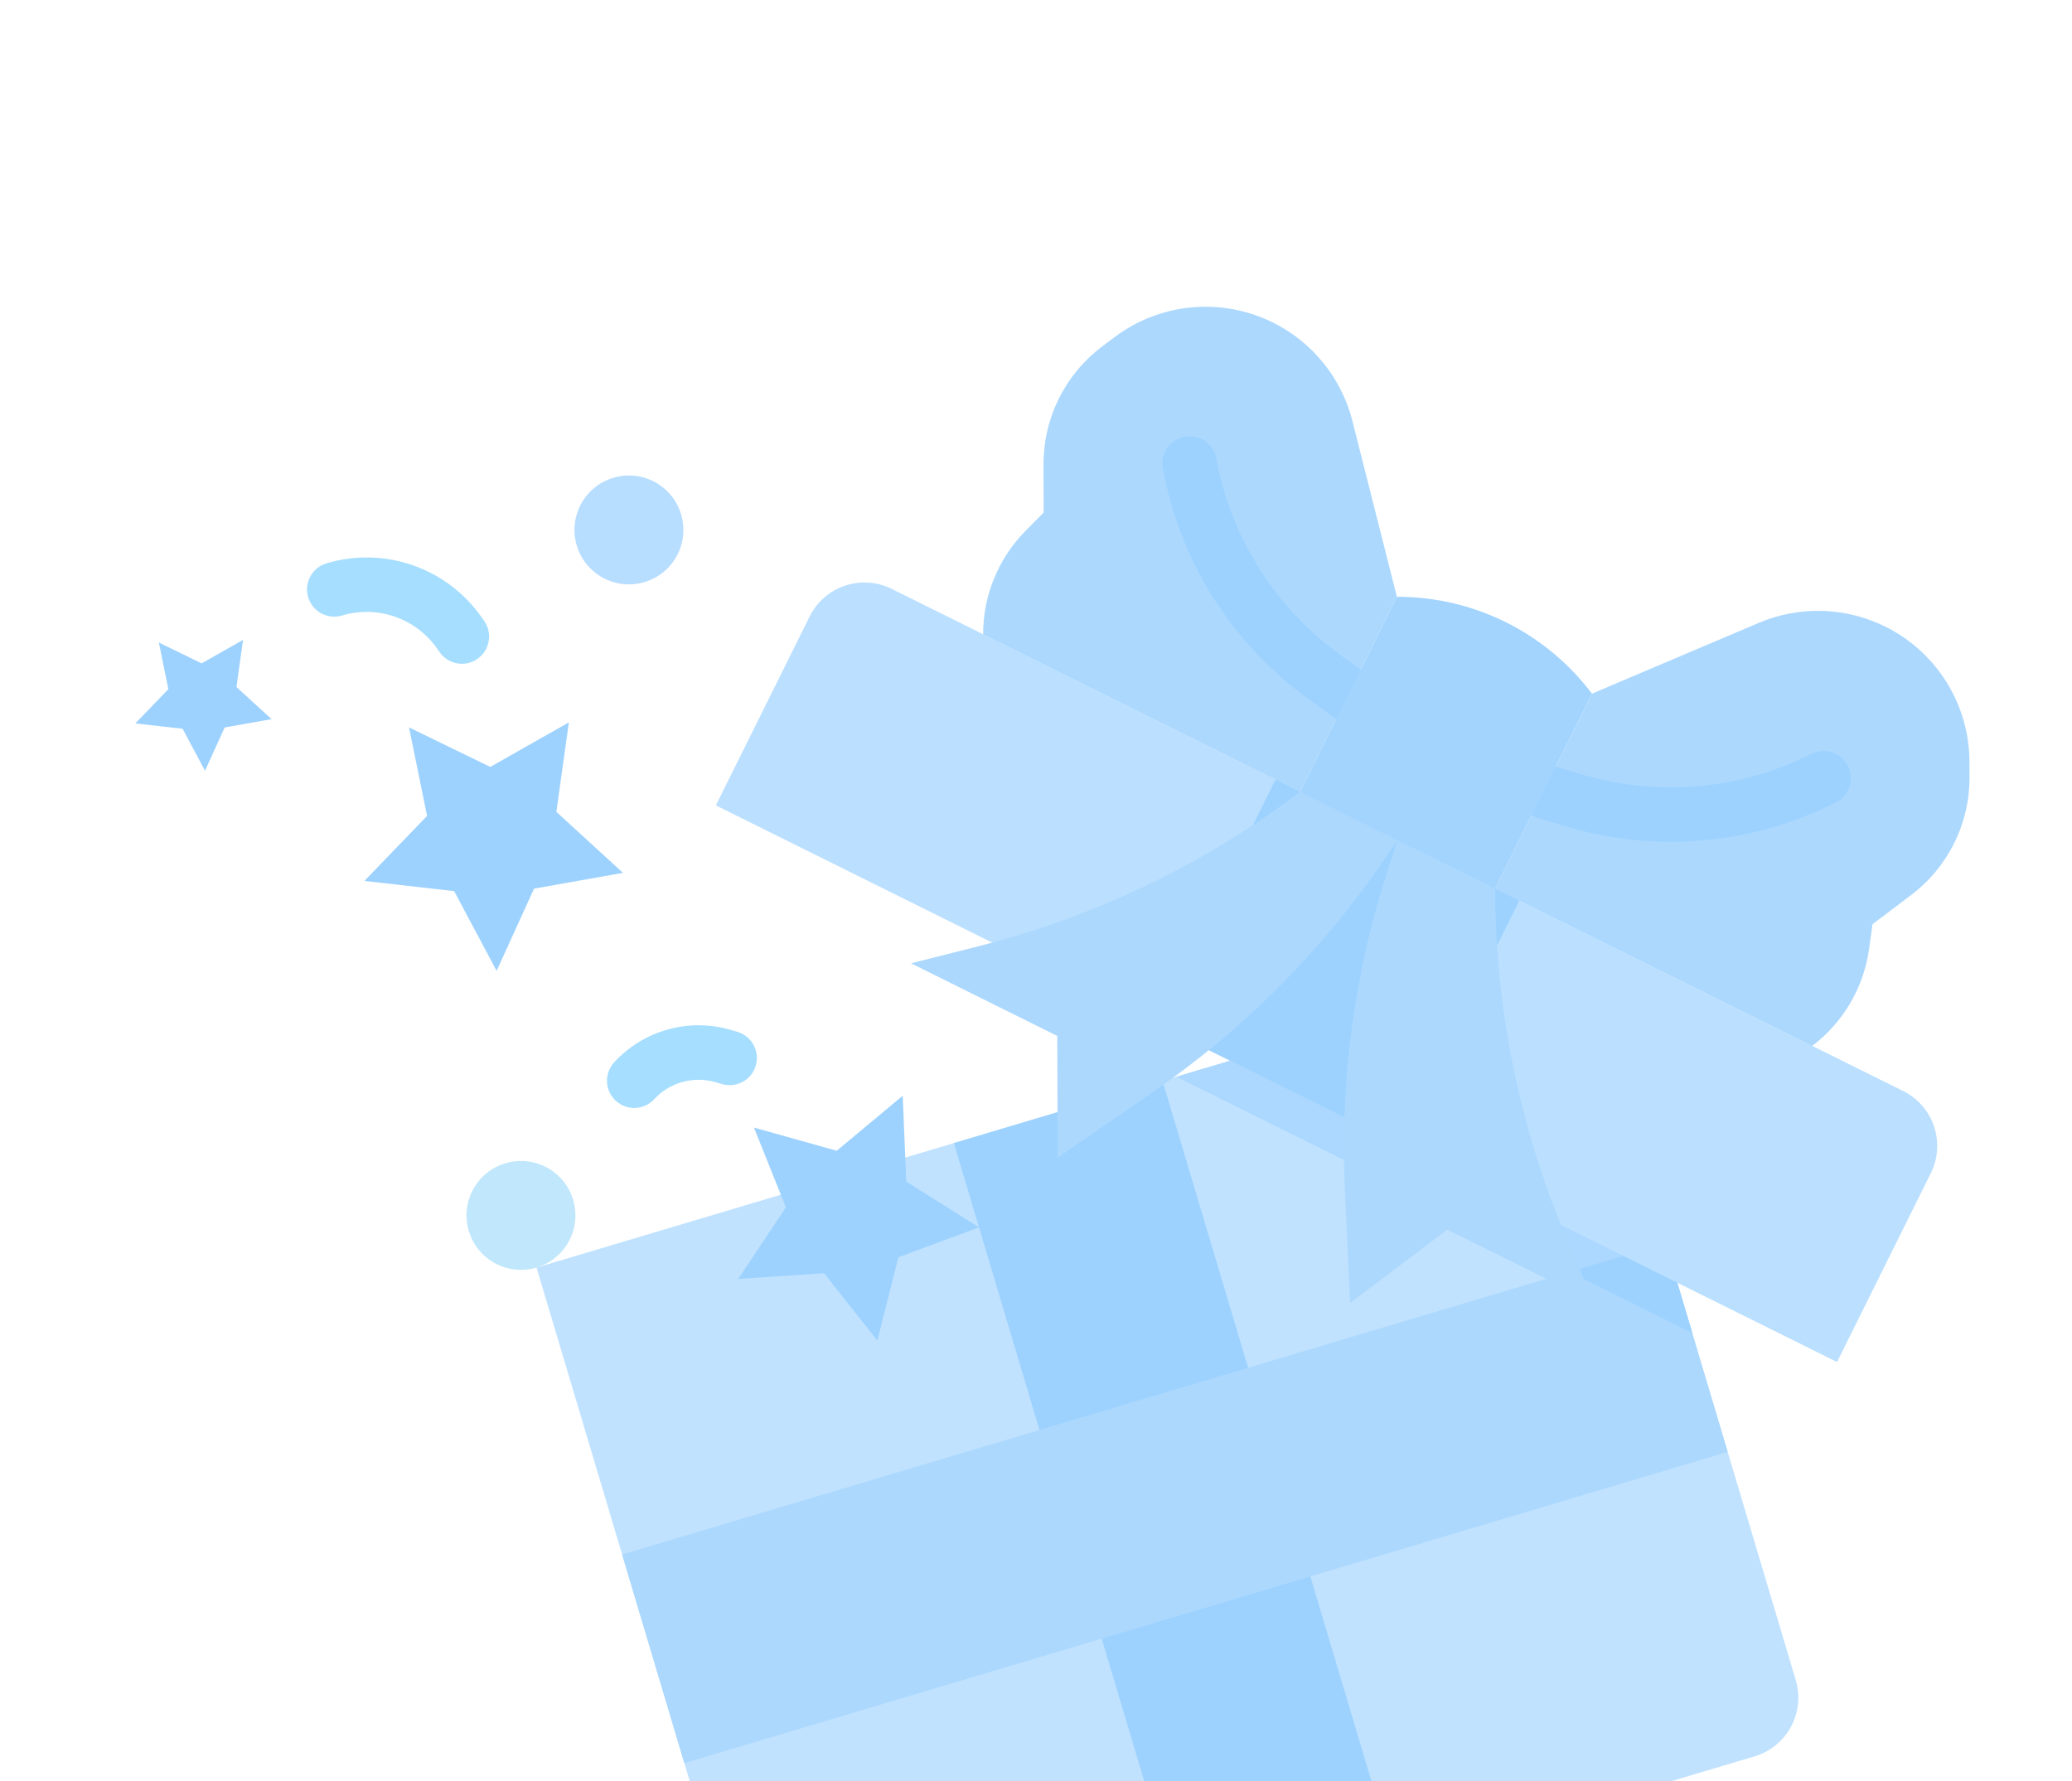 <svg width="342" height="294" viewBox="0 0 342 294" fill="none" xmlns="http://www.w3.org/2000/svg">
<g clip-path="url(#clip0_27_210)">
<path d="M88.558 209.234L260.77 157.865L296.407 277.337C297.173 279.906 296.887 282.675 295.613 285.033C294.338 287.392 292.178 289.147 289.609 289.914L136.771 335.504C134.202 336.27 131.434 335.984 129.075 334.709C126.717 333.435 124.961 331.275 124.195 328.706L88.558 209.234Z" fill="#C0E2FF"/>
<path d="M261.749 161.148L279.312 220.028L194.145 177.738L257.25 158.915L261.749 161.148Z" fill="#ACD8FF"/>
<path d="M274.896 205.223L279.312 220.028L259.031 209.956L274.896 205.223Z" fill="#ACD8FF"/>
<path d="M183.932 55.675L181.89 57.215C178.884 59.483 176.448 62.419 174.773 65.791C173.098 69.163 172.232 72.879 172.242 76.645L172.263 84.609L169.331 87.563C164.795 92.124 162.256 98.3 162.274 104.732L214.586 130.708L230.57 98.513L223.233 69.507C222.349 66.01 220.718 62.745 218.453 59.938C216.188 57.13 213.343 54.846 210.112 53.242C205.952 51.176 201.3 50.31 196.676 50.74C192.052 51.17 187.639 52.879 183.932 55.675Z" fill="#ACD8FE"/>
<path d="M325.078 125.764L325.086 128.321C325.096 132.086 324.23 135.802 322.555 139.175C320.88 142.547 318.444 145.483 315.438 147.75L309.079 152.547L308.501 156.668C308.06 159.822 307.001 162.859 305.386 165.604C303.771 168.349 301.63 170.749 299.088 172.667L246.776 146.691L262.761 114.5L290.304 102.813C293.625 101.404 297.211 100.73 300.817 100.837C304.423 100.945 307.963 101.831 311.194 103.435C315.353 105.501 318.855 108.684 321.308 112.628C323.76 116.572 325.066 121.12 325.078 125.764Z" fill="#ACD8FE"/>
<path d="M157.443 188.687L191.885 178.413L230.412 307.572L195.969 317.846L157.443 188.687Z" fill="#9DD2FF"/>
<path d="M102.684 256.591L274.896 205.223L285.17 239.665L112.958 291.034L102.684 256.591Z" fill="#ACD8FE"/>
<path d="M274.896 205.223L279.312 220.028L259.031 209.956L274.896 205.223Z" fill="#9DD2FF"/>
<path d="M147.185 97.205L314.14 180.099C316.541 181.291 318.37 183.388 319.224 185.928C320.079 188.469 319.89 191.245 318.698 193.645L303.217 224.824L118.159 132.941L133.639 101.763C134.831 99.362 136.928 97.533 139.468 96.678C142.009 95.824 144.784 96.013 147.185 97.205Z" fill="#BADFFF"/>
<path d="M210.548 128.664L250.778 148.639L230.803 188.869L190.573 168.894L210.548 128.664Z" fill="#9DD2FF"/>
<path d="M223.865 118.915C223.204 119.113 222.507 119.156 221.827 119.041C221.147 118.926 220.503 118.655 219.945 118.251L216.003 115.4C203.362 106.294 194.737 92.649 191.934 77.323C191.826 76.743 191.833 76.146 191.955 75.568C192.077 74.99 192.313 74.442 192.647 73.955C192.981 73.468 193.409 73.052 193.904 72.73C194.4 72.408 194.954 72.187 195.535 72.08C196.116 71.973 196.712 71.981 197.29 72.105C197.868 72.228 198.415 72.464 198.902 72.8C199.388 73.135 199.803 73.563 200.124 74.06C200.445 74.556 200.664 75.11 200.77 75.692C203.157 88.743 210.503 100.364 221.268 108.119L225.21 110.97C225.889 111.461 226.418 112.133 226.735 112.909C227.053 113.684 227.147 114.534 227.007 115.361C226.867 116.187 226.499 116.958 225.943 117.586C225.388 118.215 224.668 118.675 223.865 118.915Z" fill="#9DD2FF"/>
<path d="M214.585 130.706L214.427 130.825C198.651 142.725 180.656 151.351 161.498 156.197L150.368 159.012L174.514 171L174.57 191.092L190.121 180.389C205.029 170.128 217.933 157.224 228.194 142.315L230.684 138.698L214.585 130.706Z" fill="#ACD8FE"/>
<path d="M293.001 136.445C281.613 139.84 269.476 139.793 258.115 136.31L253.462 134.892C252.327 134.541 251.378 133.754 250.822 132.704C250.265 131.655 250.148 130.428 250.494 129.291C250.84 128.155 251.622 127.202 252.669 126.641C253.716 126.08 254.942 125.956 256.08 126.297L260.734 127.715C273.419 131.604 287.117 130.432 298.957 124.445C299.484 124.175 300.06 124.013 300.65 123.966C301.241 123.92 301.835 123.991 302.398 124.175C302.961 124.359 303.482 124.652 303.931 125.038C304.38 125.425 304.749 125.896 305.015 126.425C305.281 126.954 305.441 127.53 305.483 128.121C305.526 128.712 305.451 129.306 305.264 129.867C305.076 130.429 304.78 130.949 304.391 131.395C304.002 131.842 303.528 132.208 302.998 132.471C299.789 134.087 296.444 135.417 293.001 136.445Z" fill="#9DD2FF"/>
<path d="M246.776 146.692L246.777 146.89C246.832 166.65 250.836 186.2 258.554 204.391L263.039 214.961L238.892 202.973L222.852 215.072L221.98 196.214C221.144 178.134 223.625 160.054 229.301 142.868L230.678 138.698L246.776 146.692Z" fill="#ACD8FE"/>
<path d="M106.379 96.085C111.135 94.667 113.84 89.662 112.421 84.906C111.003 80.151 105.998 77.445 101.242 78.864C96.487 80.282 93.781 85.287 95.2 90.043C96.618 94.799 101.624 97.504 106.379 96.085Z" fill="#B7DDFF"/>
<path d="M88.558 209.234C93.313 207.815 96.018 202.81 94.6 198.055C93.181 193.299 88.176 190.594 83.421 192.013C78.665 193.431 75.96 198.436 77.379 203.192C78.797 207.947 83.802 210.652 88.558 209.234Z" fill="#C0E7FB"/>
<path d="M77.526 109.38C76.622 109.649 75.657 109.627 74.766 109.318C73.876 109.008 73.106 108.426 72.564 107.654L72.145 107.058C70.435 104.615 67.998 102.772 65.181 101.793C62.364 100.813 59.31 100.746 56.452 101.601C55.31 101.941 54.08 101.815 53.032 101.248C51.983 100.681 51.203 99.722 50.863 98.58C50.522 97.438 50.649 96.208 51.215 95.159C51.782 94.111 52.742 93.331 53.884 92.99C58.548 91.594 63.534 91.704 68.133 93.303C72.731 94.902 76.71 97.909 79.501 101.898L79.92 102.494C80.328 103.077 80.592 103.749 80.69 104.454C80.788 105.159 80.717 105.877 80.483 106.549C80.249 107.221 79.859 107.828 79.345 108.321C78.831 108.813 78.208 109.176 77.526 109.38Z" fill="#A6DEFF"/>
<path d="M121.713 178.941C120.884 179.188 120 179.19 119.17 178.946L118.152 178.648C116.363 178.117 114.461 178.098 112.661 178.594C110.862 179.089 109.237 180.079 107.971 181.45C107.569 181.883 107.087 182.232 106.55 182.478C106.014 182.723 105.434 182.861 104.845 182.883C104.255 182.905 103.667 182.81 103.114 182.605C102.561 182.399 102.054 182.087 101.621 181.685C101.189 181.284 100.84 180.801 100.594 180.265C100.348 179.728 100.211 179.149 100.189 178.559C100.167 177.97 100.262 177.382 100.467 176.828C100.673 176.275 100.985 175.768 101.386 175.336C103.784 172.736 106.863 170.86 110.273 169.92C113.683 168.981 117.287 169.016 120.679 170.021L121.696 170.319C122.627 170.591 123.445 171.157 124.028 171.933C124.611 172.708 124.927 173.652 124.929 174.622C124.931 175.592 124.619 176.536 124.04 177.314C123.46 178.093 122.645 178.662 121.715 178.938L121.713 178.941Z" fill="#A6DEFF"/>
<path d="M67.513 120.068L80.921 126.591L93.895 119.244L91.834 134.011L102.83 144.08L88.15 146.684L81.972 160.253L74.959 147.096L60.144 145.413L70.491 134.678L67.513 120.068Z" fill="#9DD2FF"/>
<path d="M26.22 106.062L33.281 109.497L40.114 105.628L39.029 113.405L44.821 118.708L37.089 120.079L33.835 127.226L30.142 120.296L22.339 119.41L27.788 113.756L26.22 106.062Z" fill="#9DD2FF"/>
<path d="M149.004 180.866L149.586 195.041L161.593 202.598L148.29 207.532L144.814 221.287L136.011 210.161L121.855 211.104L129.716 199.294L124.445 186.122L138.106 189.95L149.004 180.866Z" fill="#9DD2FF"/>
<path d="M246.776 146.691L214.585 130.706L230.569 98.511C236.807 98.494 242.964 99.93 248.551 102.705C254.139 105.479 259.004 109.517 262.76 114.497L246.776 146.691Z" fill="#A3D4FE"/>
</g>
<defs>
<clipPath id="clip0_27_210">
<rect width="314.971" height="287.536" fill="white" transform="translate(0.931 90.032) rotate(-16.609)"/>
</clipPath>
</defs>
</svg>
